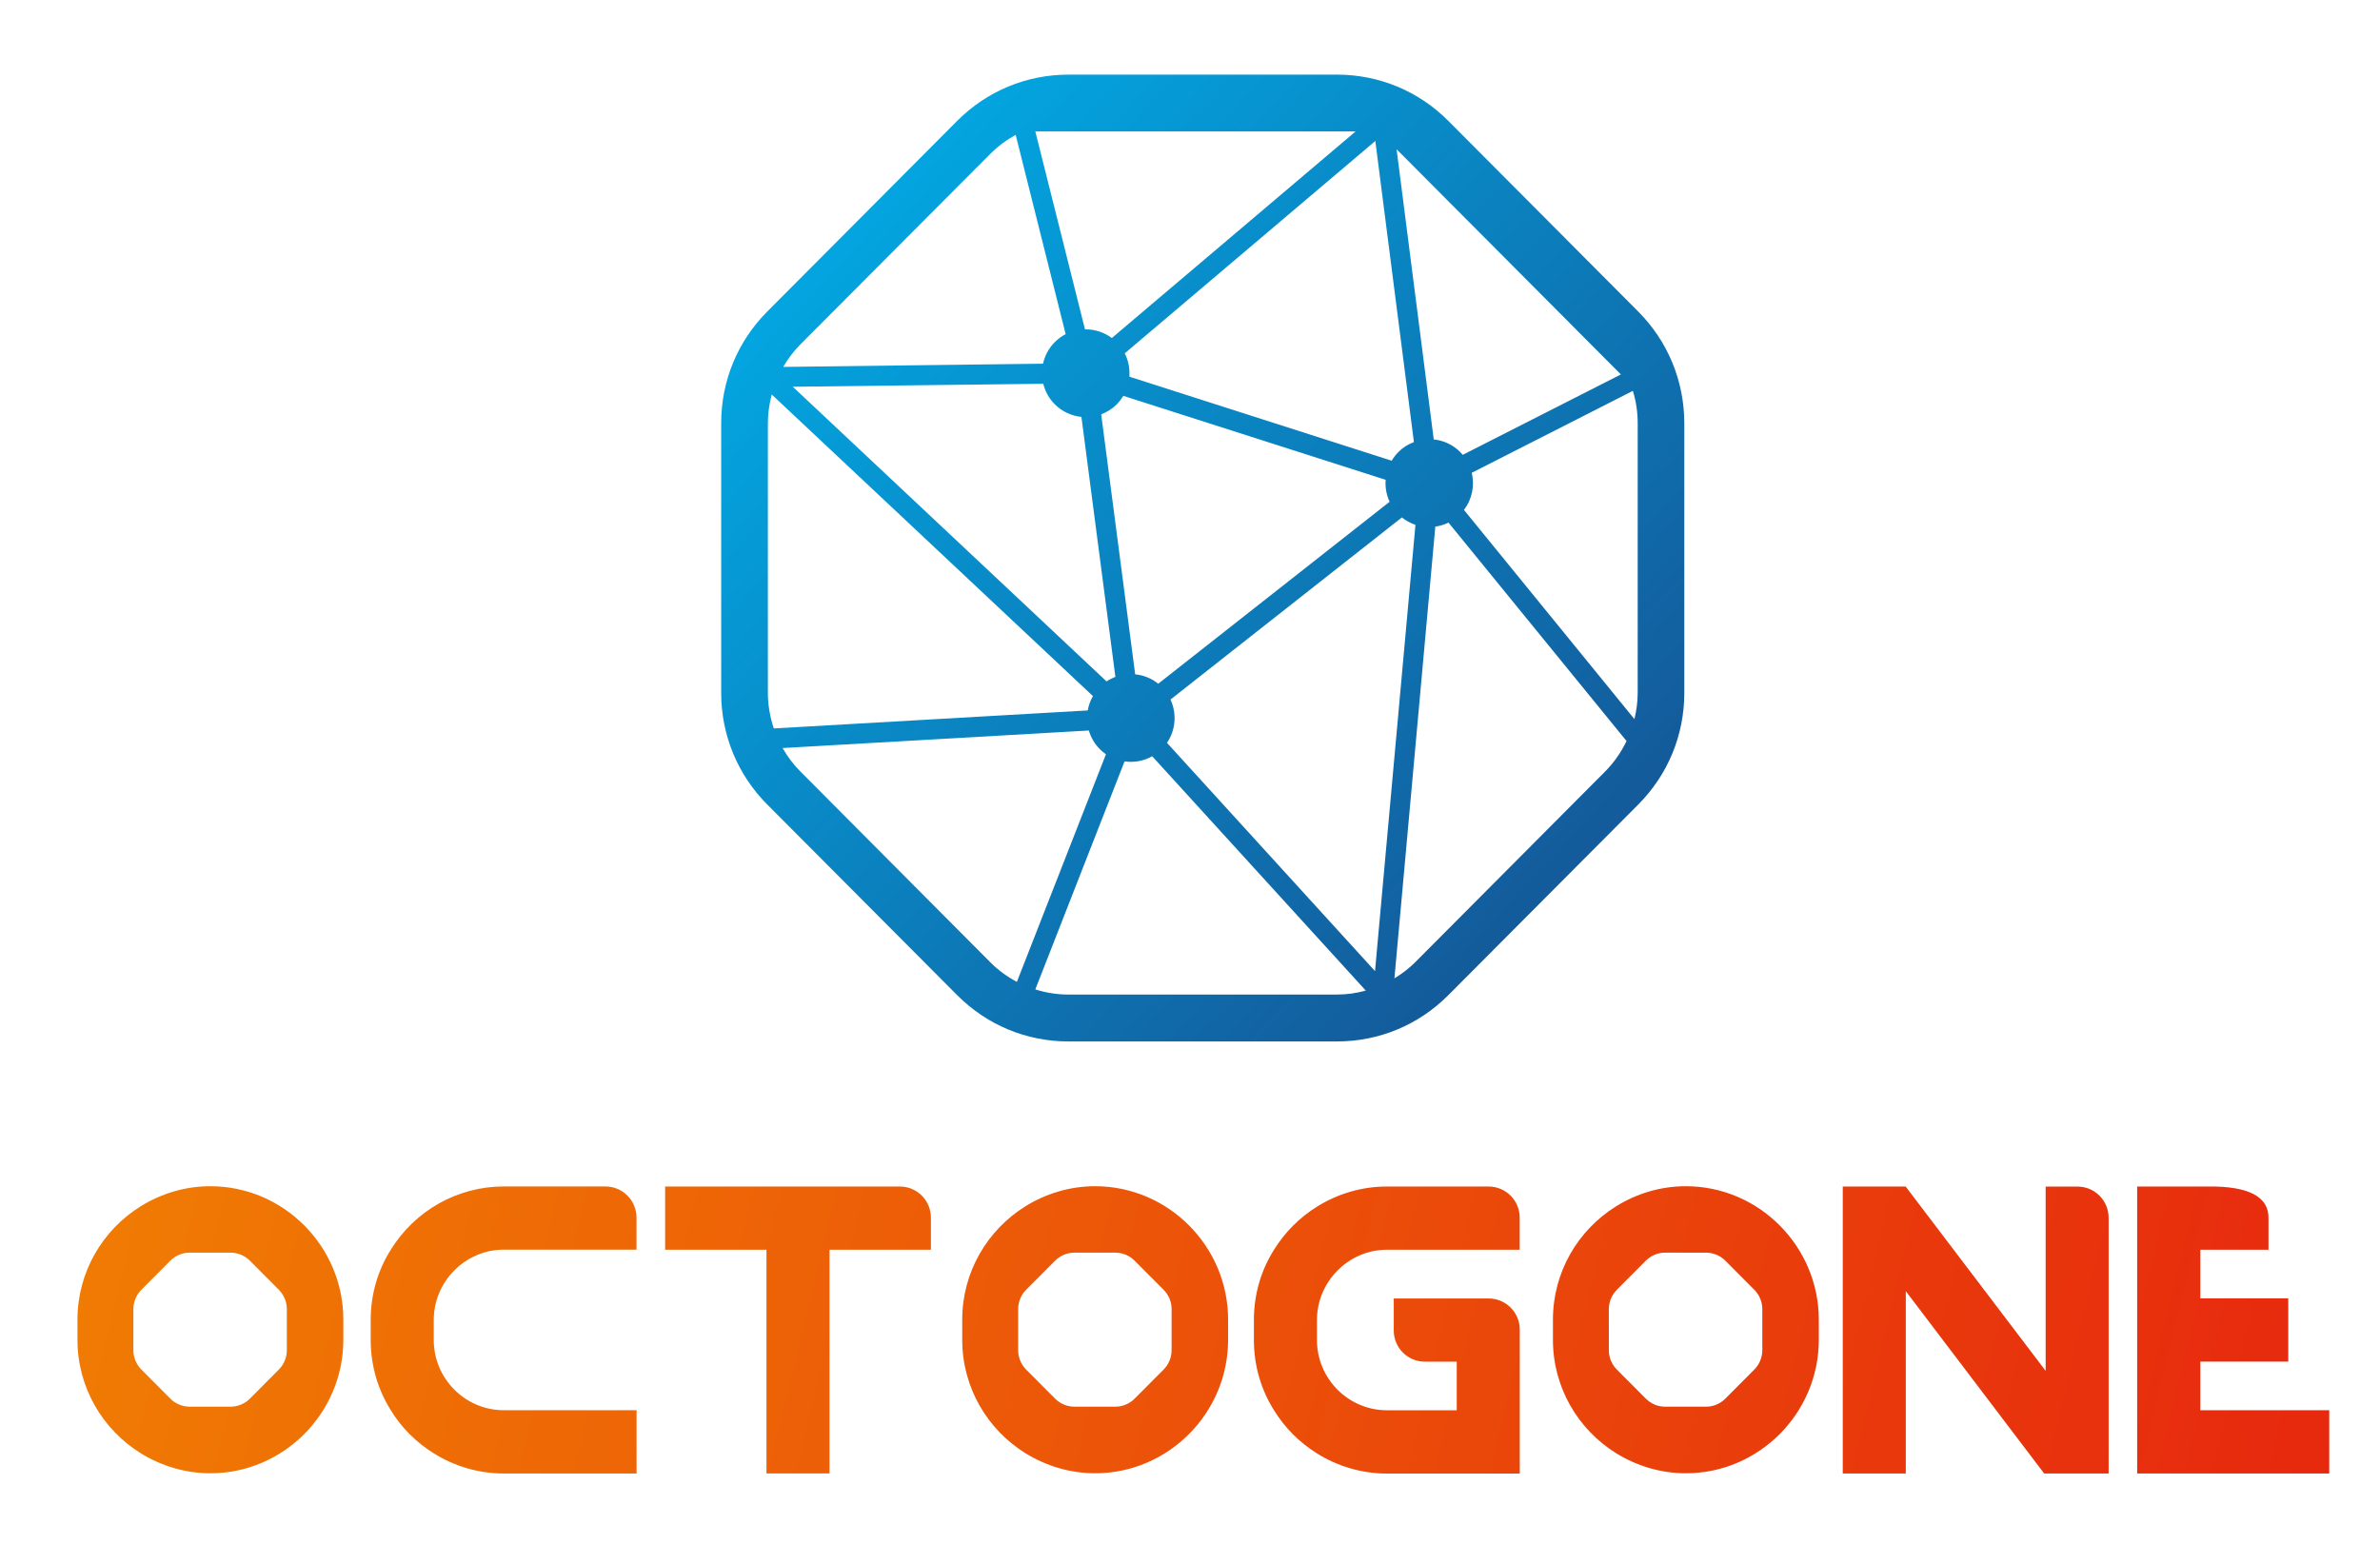 <svg width="111" height="72" viewBox="0 0 111 72" fill="none" xmlns="http://www.w3.org/2000/svg">
<g clip-path="url(#clip0_1_843)">
<path d="M76.404 14.53L67.548 5.639C66.161 4.247 64.32 3.481 62.357 3.481H49.832C47.873 3.481 46.028 4.247 44.641 5.639L35.785 14.53C34.398 15.923 33.635 17.771 33.635 19.741V32.315C33.635 34.282 34.398 36.134 35.785 37.527L44.641 46.417C46.028 47.81 47.87 48.576 49.832 48.576H62.357C64.316 48.576 66.161 47.81 67.548 46.417L76.404 37.527C77.791 36.134 78.554 34.286 78.554 32.315V19.741C78.551 17.771 77.788 15.923 76.404 14.53ZM76.38 19.741V32.315C76.38 32.733 76.324 33.14 76.227 33.541L68.276 23.783C68.661 23.282 68.782 22.641 68.64 22.053L76.154 18.231C76.304 18.715 76.38 19.223 76.38 19.741ZM36.09 33.976C35.91 33.443 35.813 32.883 35.813 32.312V19.741C35.813 19.285 35.879 18.836 35.993 18.401L50.973 32.468C50.852 32.677 50.772 32.904 50.73 33.137L36.09 33.976ZM48.657 17.9C48.743 18.252 48.92 18.582 49.194 18.857C49.541 19.205 49.981 19.4 50.436 19.446L52.02 31.57C51.878 31.626 51.739 31.696 51.608 31.783L36.975 18.039L48.657 17.9ZM54.018 31.891C53.702 31.637 53.328 31.49 52.943 31.452L51.358 19.327C51.621 19.226 51.868 19.073 52.083 18.861C52.204 18.739 52.305 18.603 52.391 18.464L64.625 22.38C64.597 22.728 64.66 23.08 64.809 23.404L54.018 31.891ZM52.672 17.569C52.7 17.197 52.631 16.821 52.457 16.48L64.143 6.576L65.943 20.619C65.676 20.72 65.426 20.873 65.214 21.089C65.093 21.21 64.992 21.346 64.906 21.489L52.672 17.569ZM68.103 21.085C67.756 20.737 67.319 20.542 66.868 20.497L65.135 6.962L75.596 17.465L68.221 21.214C68.183 21.172 68.144 21.127 68.103 21.085ZM63.224 6.13L51.854 15.766C51.483 15.491 51.042 15.355 50.602 15.362L48.286 6.13H63.224ZM54.59 32.629L65.381 24.135C65.575 24.291 65.79 24.403 66.015 24.479L64.129 45.296L54.427 34.648C54.836 34.045 54.891 33.276 54.59 32.629ZM46.181 7.182C46.535 6.827 46.937 6.527 47.37 6.29L49.7 15.585C49.517 15.679 49.347 15.804 49.194 15.957C48.91 16.243 48.726 16.595 48.646 16.964L36.527 17.113C36.749 16.737 37.009 16.386 37.325 16.069L46.181 7.182ZM37.325 35.981C36.999 35.654 36.725 35.285 36.499 34.891L50.782 34.073C50.876 34.39 51.046 34.693 51.296 34.944C51.386 35.034 51.479 35.111 51.58 35.18L47.426 45.798C46.971 45.557 46.548 45.248 46.178 44.875L37.325 35.981ZM49.832 46.389C49.302 46.389 48.782 46.306 48.286 46.149L52.447 35.514C52.887 35.577 53.341 35.497 53.737 35.274L63.699 46.205C63.266 46.323 62.815 46.389 62.357 46.389H49.832ZM66.012 44.872C65.717 45.168 65.388 45.418 65.034 45.634L66.941 24.563C67.153 24.532 67.361 24.472 67.555 24.375L75.86 34.564C75.61 35.083 75.277 35.567 74.865 35.981L66.012 44.872Z" fill="url(#paint0_linear_1_843)"/>
<path d="M20.23 62.504C20.23 64.303 21.697 65.776 23.489 65.776H29.689V68.728H23.489C22.3 68.728 21.18 68.38 20.23 67.788C19.415 67.28 18.721 66.594 18.226 65.776C17.626 64.822 17.289 63.698 17.289 62.504V61.564C17.289 60.37 17.622 59.245 18.226 58.292C19.349 56.468 21.339 55.34 23.489 55.34H28.236C29.037 55.34 29.686 55.991 29.686 56.795V58.288H23.489C21.7 58.288 20.23 59.778 20.23 61.56V62.504Z" fill="url(#paint1_linear_1_843)"/>
<path d="M31.021 55.343H35.751H38.691H41.968C42.769 55.343 43.417 55.994 43.417 56.798V58.291H38.688V68.724H35.747V58.291H31.021V55.343Z" fill="url(#paint2_linear_1_843)"/>
<path d="M61.421 61.567V62.507C61.421 64.307 62.888 65.779 64.68 65.779H67.94V63.513H66.452C65.651 63.513 65.003 62.862 65.003 62.058V60.565H67.943H69.431C70.232 60.565 70.88 61.216 70.88 62.02V63.513V65.779V68.731H64.68C63.491 68.731 62.367 68.383 61.421 67.791C60.606 67.283 59.923 66.597 59.417 65.779C58.817 64.826 58.48 63.701 58.48 62.507V61.567C58.48 60.373 58.813 59.249 59.417 58.295C59.923 57.477 60.606 56.791 61.421 56.283C62.367 55.691 63.491 55.343 64.68 55.343H69.427C70.228 55.343 70.877 55.994 70.877 56.798V58.291H67.936H64.677C62.891 58.295 61.421 59.781 61.421 61.567Z" fill="url(#paint3_linear_1_843)"/>
<path d="M85.947 55.343H88.887V55.357L95.406 63.941V55.346H96.894C97.695 55.346 98.343 55.998 98.343 56.802V67.816V68.728H95.403H95.337L88.884 60.224V68.728H85.944V56.349V55.343H85.947Z" fill="url(#paint4_linear_1_843)"/>
<path d="M99.678 55.343H102.619H103.309C105.178 55.388 105.799 55.994 105.799 56.798V58.291H105.012H102.619V60.558H105.996H106.305H106.721V63.51H106.305H105.996H102.619V65.776H106.985H108.632V68.728H102.615H99.675V65.776V63.51V58.291V55.343H99.678Z" fill="url(#paint5_linear_1_843)"/>
<path d="M51.077 55.329C49.888 55.329 48.768 55.677 47.818 56.269C46.053 57.369 44.877 59.325 44.877 61.553V62.493C44.877 64.721 46.053 66.678 47.818 67.778C48.768 68.366 49.888 68.718 51.077 68.718C54.482 68.718 57.277 65.915 57.277 62.493V61.553C57.277 58.131 54.486 55.329 51.077 55.329ZM54.642 62.977C54.642 63.315 54.507 63.642 54.267 63.882L52.918 65.236C52.679 65.477 52.357 65.612 52.017 65.612H50.11C49.773 65.612 49.447 65.477 49.208 65.236L47.859 63.882C47.62 63.642 47.485 63.318 47.485 62.977V61.062C47.485 60.725 47.62 60.398 47.859 60.157L49.208 58.803C49.447 58.563 49.77 58.427 50.11 58.427H52.017C52.353 58.427 52.679 58.563 52.918 58.803L54.267 60.157C54.507 60.398 54.642 60.721 54.642 61.062V62.977Z" fill="url(#paint6_linear_1_843)"/>
<path d="M9.813 55.329C8.624 55.329 7.504 55.677 6.554 56.269C4.789 57.369 3.613 59.325 3.613 61.553V62.493C3.613 64.721 4.789 66.678 6.554 67.778C7.504 68.366 8.624 68.718 9.813 68.718C13.218 68.718 16.013 65.915 16.013 62.493V61.553C16.013 58.131 13.222 55.329 9.813 55.329ZM13.378 62.977C13.378 63.315 13.243 63.642 13.003 63.882L11.655 65.236C11.415 65.477 11.093 65.612 10.753 65.612H8.846C8.509 65.612 8.183 65.477 7.944 65.236L6.595 63.882C6.356 63.642 6.221 63.318 6.221 62.977V61.062C6.221 60.725 6.356 60.398 6.595 60.157L7.944 58.803C8.183 58.563 8.506 58.427 8.846 58.427H10.753C11.089 58.427 11.415 58.563 11.655 58.803L13.003 60.157C13.243 60.398 13.378 60.721 13.378 61.062V62.977Z" fill="url(#paint7_linear_1_843)"/>
<path d="M78.627 55.329C77.438 55.329 76.317 55.677 75.367 56.269C73.602 57.369 72.427 59.325 72.427 61.553V62.493C72.427 64.721 73.602 66.678 75.367 67.778C76.317 68.366 77.438 68.718 78.627 68.718C82.032 68.718 84.827 65.915 84.827 62.493V61.553C84.823 58.131 82.032 55.329 78.627 55.329ZM82.192 62.977C82.192 63.315 82.056 63.642 81.817 63.882L80.468 65.236C80.229 65.477 79.906 65.612 79.567 65.612H77.659C77.323 65.612 76.997 65.477 76.758 65.236L75.409 63.882C75.17 63.642 75.034 63.318 75.034 62.977V61.062C75.034 60.725 75.17 60.398 75.409 60.157L76.758 58.803C76.997 58.563 77.32 58.427 77.659 58.427H79.567C79.903 58.427 80.229 58.563 80.468 58.803L81.817 60.157C82.056 60.398 82.192 60.721 82.192 61.062V62.977Z" fill="url(#paint8_linear_1_843)"/>
</g>
<defs>
<linearGradient id="paint0_linear_1_843" x1="34.268" y1="5.597" x2="97.031" y2="63.885" gradientUnits="userSpaceOnUse">
<stop stop-color="#00B1EB"/>
<stop offset="1" stop-color="#202468"/>
</linearGradient>
<linearGradient id="paint1_linear_1_843" x1="-26.221" y1="49.428" x2="196.826" y2="103.284" gradientUnits="userSpaceOnUse">
<stop stop-color="#F39400"/>
<stop offset="0.779" stop-color="#E30613"/>
</linearGradient>
<linearGradient id="paint2_linear_1_843" x1="-25.48" y1="46.358" x2="197.568" y2="100.213" gradientUnits="userSpaceOnUse">
<stop stop-color="#F39400"/>
<stop offset="0.779" stop-color="#E30613"/>
</linearGradient>
<linearGradient id="paint3_linear_1_843" x1="-23.935" y1="39.961" x2="199.113" y2="93.816" gradientUnits="userSpaceOnUse">
<stop stop-color="#F39400"/>
<stop offset="0.779" stop-color="#E30613"/>
</linearGradient>
<linearGradient id="paint4_linear_1_843" x1="-22.563" y1="34.277" x2="200.485" y2="88.132" gradientUnits="userSpaceOnUse">
<stop stop-color="#F39400"/>
<stop offset="0.779" stop-color="#E30613"/>
</linearGradient>
<linearGradient id="paint5_linear_1_843" x1="-21.991" y1="31.91" x2="201.056" y2="85.765" gradientUnits="userSpaceOnUse">
<stop stop-color="#F39400"/>
<stop offset="0.779" stop-color="#E30613"/>
</linearGradient>
<linearGradient id="paint6_linear_1_843" x1="-24.803" y1="43.555" x2="198.245" y2="97.41" gradientUnits="userSpaceOnUse">
<stop stop-color="#F39400"/>
<stop offset="0.779" stop-color="#E30613"/>
</linearGradient>
<linearGradient id="paint7_linear_1_843" x1="-27.093" y1="53.039" x2="195.955" y2="106.894" gradientUnits="userSpaceOnUse">
<stop stop-color="#F39400"/>
<stop offset="0.779" stop-color="#E30613"/>
</linearGradient>
<linearGradient id="paint8_linear_1_843" x1="-23.274" y1="37.224" x2="199.773" y2="91.079" gradientUnits="userSpaceOnUse">
<stop stop-color="#F39400"/>
<stop offset="0.779" stop-color="#E30613"/>
</linearGradient>
<clipPath id="clip0_1_843">
<rect width="111" height="72" fill="white"/>
</clipPath>
</defs>
</svg>
